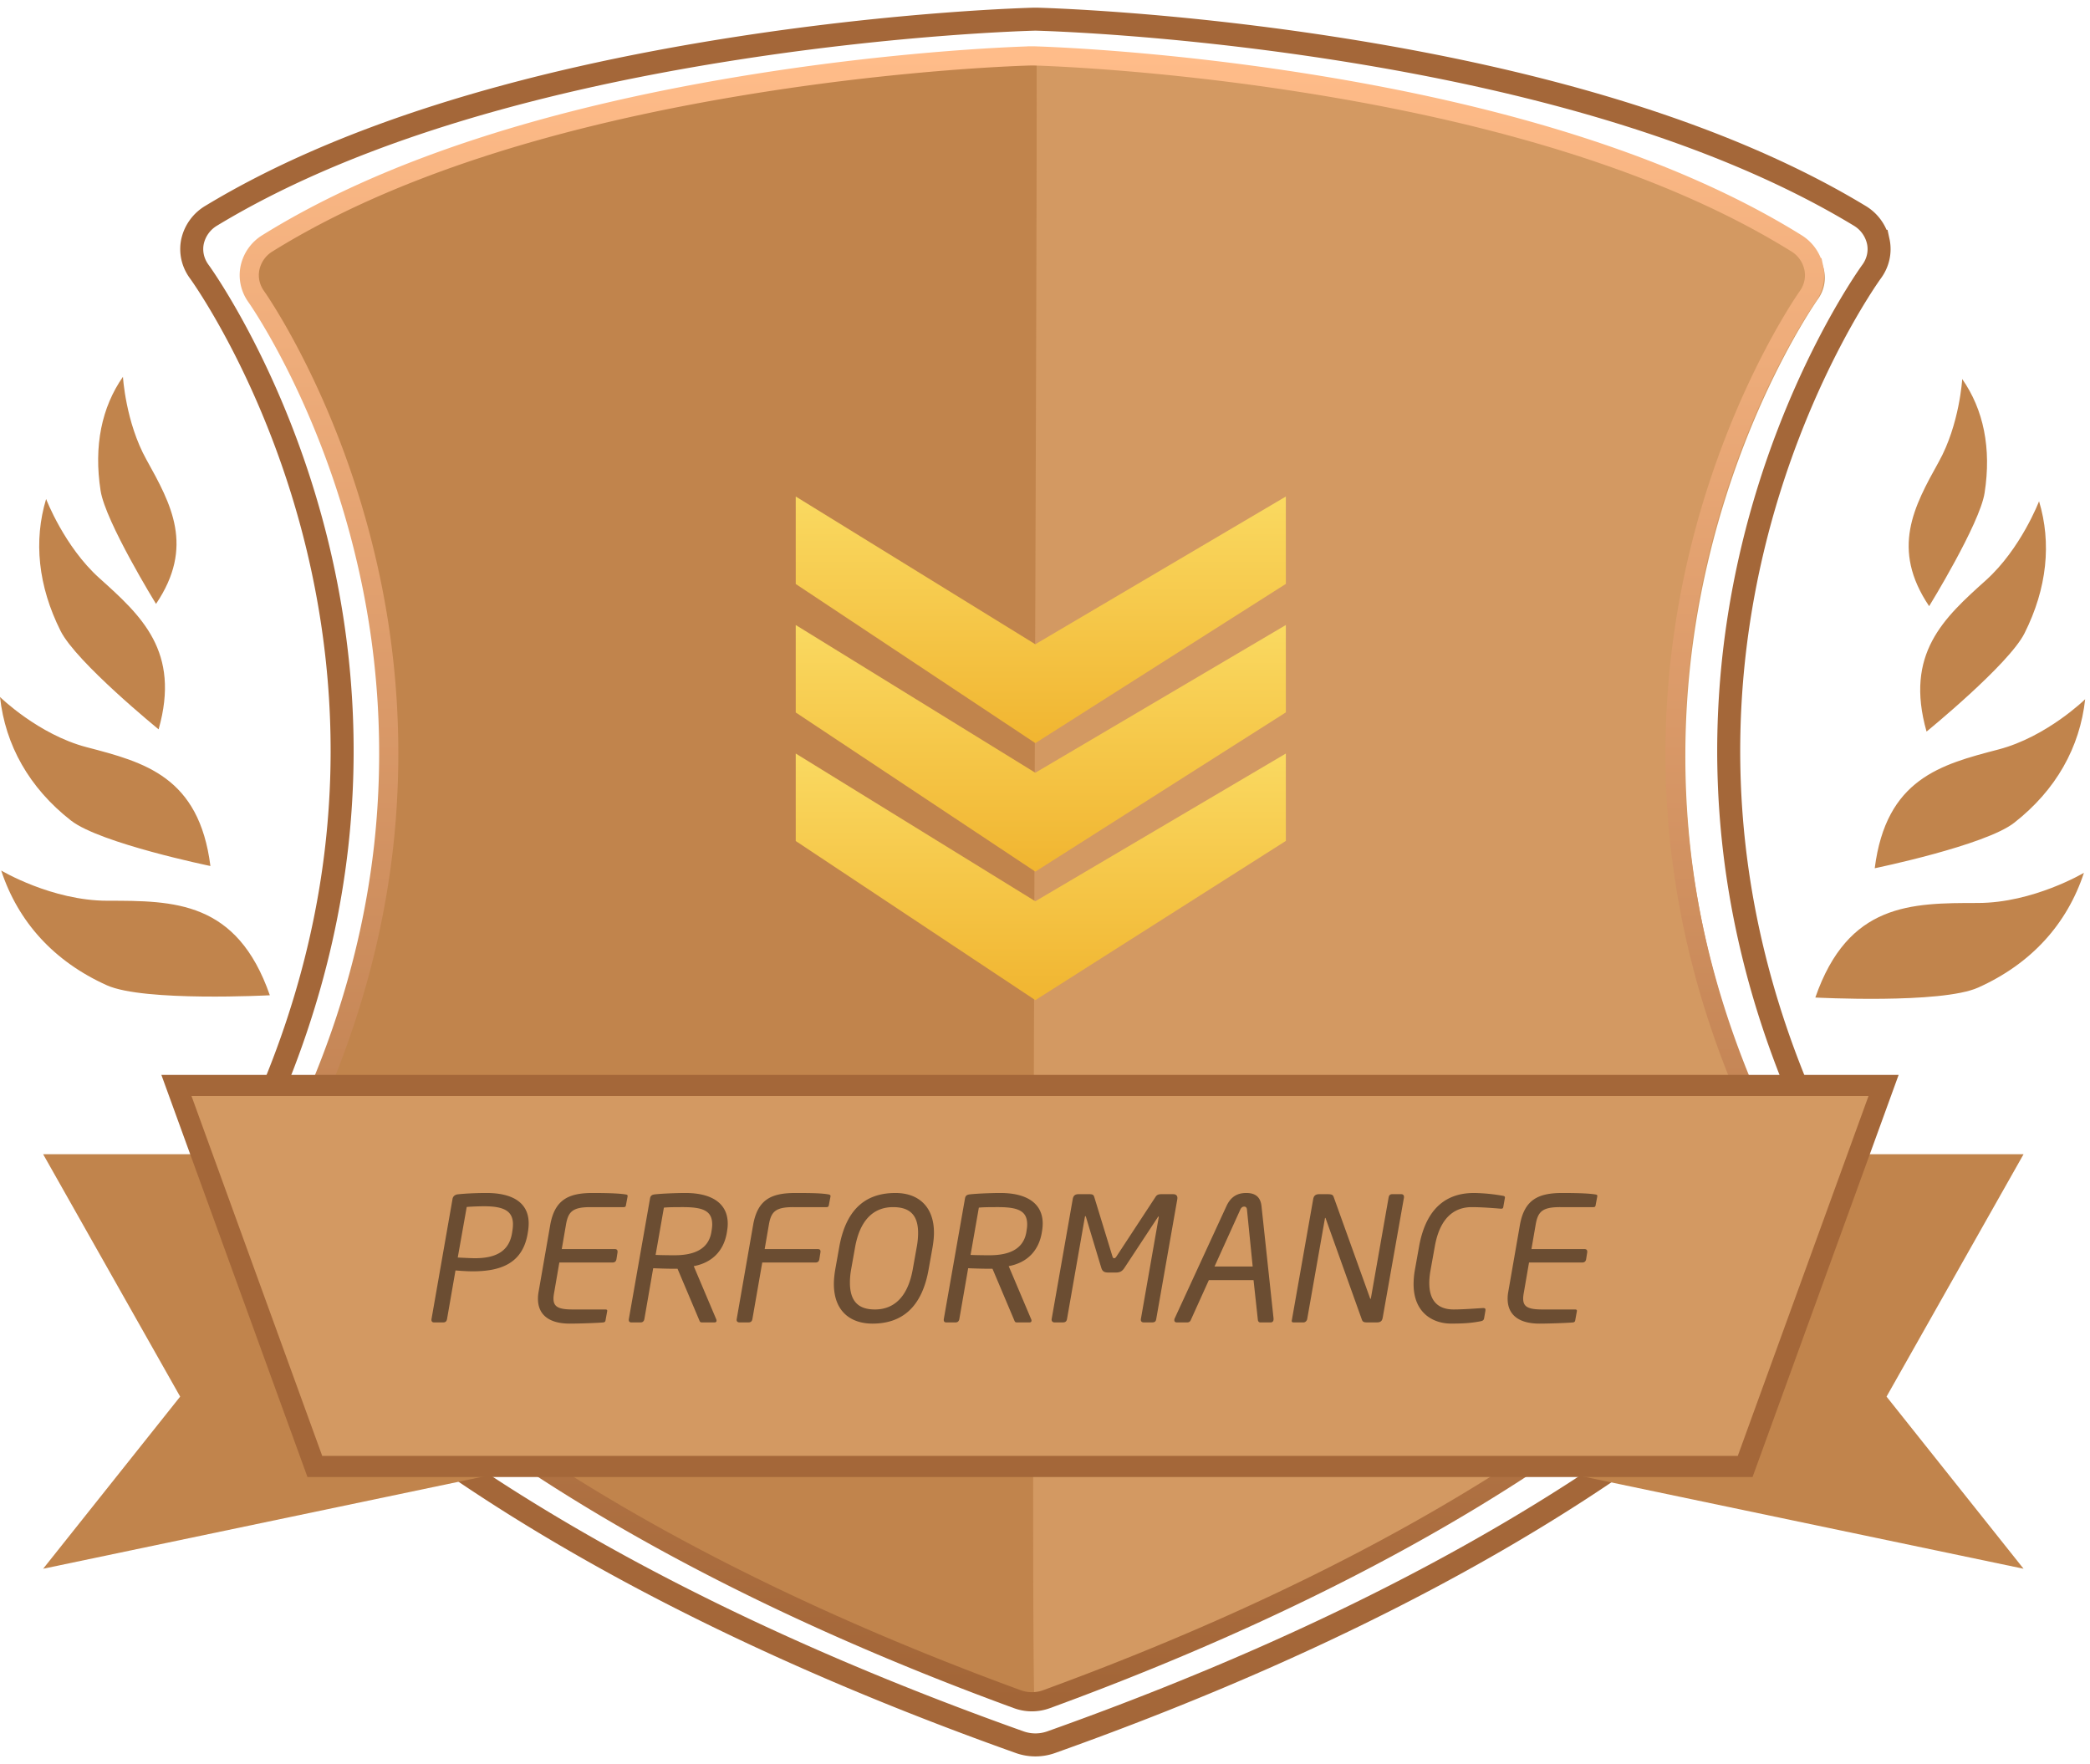 <svg width="109" height="92" fill="none" xmlns="http://www.w3.org/2000/svg"><path clip-rule="evenodd" d="M54 1h-.06c-.276.008-6.864.18-15.442 1.508-11.62 1.798-20.863 4.738-27.475 8.738a2.09 2.09 0 00-.98 1.338c-.118.55.008 1.119.35 1.581.04.053 4.105 5.655 6.203 14.465 1.224 5.14 1.549 10.358.967 15.51-.727 6.436-2.883 12.8-6.409 18.916-.375.65-.35 1.434.066 2.063.382.577 9.714 14.264 41.961 25.74a2.45 2.45 0 001.639 0C87.067 79.383 96.4 65.696 96.78 65.12c.417-.63.442-1.412.067-2.063-3.525-6.115-5.681-12.48-6.409-18.916-.582-5.152-.257-10.37.967-15.51 2.098-8.81 6.164-14.412 6.205-14.467.34-.463.465-1.033.346-1.58a2.09 2.09 0 00-.977-1.337c-6.612-4-15.857-6.94-27.475-8.738C60.925 1.181 54.337 1.008 54.06 1H54z" stroke="#A46739" stroke-width="1.2"/><path fill-rule="evenodd" clip-rule="evenodd" d="M39.568 4.489c-10.78 1.714-19.355 4.518-25.488 8.333a1.99 1.99 0 00-.909 1.276c-.11.524.008 1.067.325 1.508.036.05 3.808 5.393 5.754 13.795a44.07 44.07 0 01.897 14.792c-.675 6.139-2.675 12.209-5.945 18.042a1.896 1.896 0 00.06 1.967c.355.55 9.012 13.603 38.927 24.549.245.09.655.134.913.134.257 0 0-85.844 0-85.844s-6.577.181-14.534 1.448z" fill="#C1844C"/><path fill-rule="evenodd" clip-rule="evenodd" d="M68.734 4.489c10.78 1.714 19.355 4.518 25.488 8.333.472.293.799.753.909 1.276a1.903 1.903 0 01-.325 1.508c-.036.05-3.808 5.393-5.754 13.795a44.07 44.07 0 00-.897 14.792c.675 6.139 2.675 12.209 5.945 18.041.348.62.325 1.368-.061 1.968-.354.55-9.011 13.603-38.926 24.549-.245.089-.89.134-1.148.134-.257 0 .181-85.83.09-85.83-.09 0 6.722.167 14.68 1.434z" fill="#D39962"/><path clip-rule="evenodd" d="M53.818 2.915h-.056c-.257.007-6.368.172-14.325 1.439-10.78 1.714-19.355 4.518-25.488 8.333a1.99 1.99 0 00-.909 1.276c-.11.524.008 1.067.325 1.508.036.05 3.808 5.393 5.754 13.795a44.07 44.07 0 01.897 14.792C19.34 50.197 17.34 56.267 14.07 62.1a1.896 1.896 0 00.061 1.967c.354.55 9.011 13.603 38.926 24.549a2.218 2.218 0 001.52 0C84.493 77.67 93.15 64.617 93.504 64.066c.385-.6.409-1.346.061-1.966-3.27-5.833-5.27-11.903-5.945-18.042-.54-4.913-.239-9.89.897-14.792 1.946-8.402 5.718-13.745 5.756-13.797.315-.442.431-.985.32-1.507a1.99 1.99 0 00-.906-1.275C87.553 8.872 78.977 6.068 68.2 4.354c-7.957-1.267-14.069-1.432-14.325-1.44h-.056z" stroke="url(#paint0_linear)"/><path fill-rule="evenodd" clip-rule="evenodd" d="M105.535 81.813l-7.146-8.977 7.146-12.641h-8.522l-5.937 16.343H80.341l25.194 5.275zM2.25 81.813l7.146-8.977L2.25 60.195h8.522l5.937 16.343h10.736L2.25 81.813z" fill="#C1844C"/><path fill-rule="evenodd" clip-rule="evenodd" d="M91.015 76.479H16.42l-7.218-19.87h89.032l-7.218 19.87z" fill="#D39962" stroke="#A46739" stroke-width="1.1"/><path d="M27.572 63.8c0-1.098-.864-1.584-2.205-1.584-.522 0-1.107.027-1.503.072-.135.018-.234.099-.261.225l-1.098 6.273c-.018.108.027.18.126.18h.486c.144 0 .18-.09.198-.18l.44-2.53c.226.019.604.046.892.046 1.449 0 2.628-.396 2.88-2.016l.018-.117c.018-.135.027-.252.027-.37zm-.82.054c0 .099-.008.198-.026.315l-.018.117c-.135.864-.702 1.332-1.935 1.332-.234 0-.693-.027-.9-.036l.468-2.637c.216-.018.62-.036.909-.036 1.026 0 1.503.243 1.503.945zm4.04-.9h1.737c.063 0 .108-.018.117-.108l.08-.423c.019-.09-.008-.117-.071-.126-.243-.045-.73-.081-1.746-.081-1.26 0-1.98.35-2.214 1.674l-.603 3.465a1.91 1.91 0 00-.036.378c0 .873.63 1.296 1.656 1.296.53 0 1.503-.036 1.764-.063.09-.018.099-.072.108-.126l.08-.441c.019-.09-.017-.108-.107-.108h-1.71c-.756 0-.981-.162-.981-.567 0-.108.018-.225.045-.37l.26-1.511h2.764c.153 0 .198-.081.216-.18l.054-.342c.018-.135-.045-.18-.144-.18h-2.763l.216-1.251c.117-.684.324-.936 1.278-.936zm7.162.864c0-1.116-.91-1.602-2.205-1.602-.432 0-1.197.027-1.593.072-.162.018-.225.072-.252.198l-1.107 6.3c-.018.126.036.18.126.18h.486c.135 0 .18-.09.198-.18l.459-2.646c.225.009.693.027.99.027h.279l1.134 2.682c.045.117.072.117.18.117h.62c.064 0 .1-.036.1-.09a.18.18 0 00-.018-.081l-1.17-2.763c.918-.171 1.584-.765 1.737-1.818l.009-.063c.018-.117.027-.225.027-.333zm-.81.036c0 .09-.01.189-.027.297l-.01.063c-.134.936-.908 1.25-1.925 1.25-.405 0-.765-.008-.99-.017l.432-2.466c.216-.027.71-.027.999-.027 1.035 0 1.52.189 1.52.9zm4.23-.9h1.737c.08 0 .108-.045.117-.108l.08-.423c.019-.081 0-.117-.116-.135-.315-.054-.738-.072-1.701-.072-1.26 0-1.98.333-2.214 1.674l-.855 4.896c-.018.099.018.18.153.18h.459c.144 0 .189-.081.207-.18l.513-2.943h2.763c.162 0 .198-.081.216-.18l.054-.342c.027-.144-.045-.18-.144-.18H39.88l.216-1.251c.117-.684.324-.936 1.278-.936zm7.335 1.332c0-1.36-.81-2.07-2.007-2.07-1.413 0-2.556.693-2.934 2.826l-.207 1.16c-.045.27-.072.523-.072.757 0 1.413.855 2.07 2.016 2.07 1.521 0 2.574-.837 2.925-2.826l.207-1.161c.045-.27.072-.522.072-.756zm-.828.009c0 .216-.018.468-.072.747l-.207 1.16c-.26 1.45-.99 2.089-1.97 2.089-.82 0-1.306-.378-1.306-1.404 0-.207.018-.432.063-.684l.207-1.161c.261-1.45.99-2.088 1.98-2.088.82 0 1.305.36 1.305 1.34zm6.5-.477c0-1.116-.91-1.602-2.206-1.602-.432 0-1.197.027-1.593.072-.162.018-.225.072-.252.198l-1.107 6.3c-.018.126.036.18.126.18h.486c.135 0 .18-.09.198-.18l.46-2.646c.224.009.692.027.99.027h.278l1.134 2.682c.045.117.072.117.18.117h.621c.063 0 .1-.036.1-.09a.18.18 0 00-.019-.081l-1.17-2.763c.918-.171 1.584-.765 1.737-1.818l.01-.063c.017-.117.026-.225.026-.333zm-.81.036c0 .09-.01.189-.028.297l-.009.063c-.135.936-.909 1.25-1.926 1.25-.405 0-.765-.008-.99-.017l.432-2.466c.216-.027.711-.027 1-.027 1.034 0 1.52.189 1.52.9zm7.001-1.575c-.162 0-.243.036-.315.153l-2.025 3.087c-.054.08-.08.099-.126.099-.045 0-.063-.018-.09-.1l-.945-3.086c-.036-.117-.08-.153-.26-.153h-.559c-.225 0-.279.117-.306.26l-1.098 6.247c-.018.09.036.18.144.18h.441c.153 0 .198-.081.216-.18l.927-5.292c.01-.063.018-.072.027-.072.01 0 .018 0 .036.054l.792 2.628c.054.18.135.26.36.26h.414c.225 0 .333-.08.45-.26l1.737-2.637c.01-.01.018-.027.027-.027.01 0 .018.009.01.054l-.928 5.292c-.018.108.036.18.144.18h.441c.171 0 .198-.081.216-.18L61.4 62.54c.027-.171-.054-.261-.216-.261h-.612zm5.848 6.516v-.036l-.63-5.868c-.063-.55-.423-.675-.792-.675-.396 0-.783.135-1.035.684l-2.7 5.859c-.018.036-.018.063-.018.09 0 .072.045.117.126.117h.549c.108 0 .162-.063.189-.135l.936-2.07h2.331l.225 2.07c.009.072.045.135.126.135h.54c.108 0 .153-.072.153-.171zm-1.089-2.745h-1.989l1.341-2.961c.045-.1.108-.162.207-.162.09 0 .135.063.144.162l.297 2.96zm6.172 1.62c-.009.054-.018.072-.027.072-.009 0-.018-.018-.036-.072l-1.872-5.211c-.045-.135-.08-.18-.333-.18h-.44c-.208 0-.28.108-.307.252l-1.116 6.327c-.018.08.027.108.09.108h.522c.09 0 .171-.081.19-.171l.926-5.256c0-.018.01-.027.018-.027l.018.027 1.89 5.283c.036.09.072.144.261.144h.522c.234 0 .28-.117.306-.261l1.107-6.255v-.036c0-.072-.045-.135-.135-.135h-.477c-.135 0-.17.08-.189.17l-.918 5.22zm5.37-5.454c-1.142 0-2.448.495-2.862 2.78l-.224 1.252a4.253 4.253 0 00-.064.72c0 1.53 1.044 2.06 1.954 2.06.764 0 1.124-.044 1.511-.116.162-.027.198-.072.216-.18l.064-.37c.017-.116-.01-.152-.154-.143-.323.018-.99.072-1.502.072-.739 0-1.27-.37-1.27-1.377 0-.198.019-.414.064-.666l.225-1.251c.27-1.521 1.043-2.043 1.925-2.043.522 0 1.18.054 1.495.08.108.01.143-.017.152-.098l.081-.46c.019-.09-.053-.107-.125-.116a9.21 9.21 0 00-1.485-.144zm4.49.738h1.738c.063 0 .108-.018.117-.108l.08-.423c.019-.09-.008-.117-.071-.126-.243-.045-.73-.081-1.746-.081-1.26 0-1.98.35-2.214 1.674l-.603 3.465a1.91 1.91 0 00-.036.378c0 .873.63 1.296 1.656 1.296.53 0 1.503-.036 1.764-.063.09-.018.099-.072.108-.126l.08-.441c.019-.09-.017-.108-.107-.108h-1.71c-.756 0-.981-.162-.981-.567 0-.108.018-.225.045-.37l.26-1.511h2.764c.153 0 .198-.081.216-.18l.054-.342c.018-.135-.045-.18-.144-.18H79.87l.216-1.251c.117-.684.324-.936 1.278-.936z" fill="#000" fill-opacity=".496"/><path fill-rule="evenodd" clip-rule="evenodd" d="M108.684 45.518s-2.641 1.574-5.539 1.574c-3.47 0-6.756 0-8.47 4.931 0 0 6.565.346 8.492-.519 2.776-1.245 4.64-3.321 5.517-5.986zM108.748 36.466s-2.006 1.963-4.521 2.62c-3.01.785-5.861 1.529-6.454 6.195 0 0 5.76-1.186 7.275-2.373 2.182-1.708 3.423-3.931 3.7-6.442zM106.343 26.141s-.949 2.483-2.773 4.122c-2.182 1.961-4.25 3.82-3.094 7.89 0 0 4.288-3.493 5.109-5.127 1.181-2.352 1.413-4.712.758-6.885zM102.336 19.768s-.137 2.363-1.22 4.311c-1.294 2.332-2.522 4.54-.505 7.534 0 0 2.638-4.284 2.891-5.902.366-2.33-.057-4.358-1.166-5.943zM.063 45.4s2.641 1.575 5.54 1.575c3.47 0 6.756 0 8.47 4.93 0 0-6.565.347-8.493-.518C2.805 50.142.941 48.066.063 45.401zM0 36.349s2.006 1.963 4.521 2.619c3.01.785 5.861 1.53 6.453 6.196 0 0-5.759-1.186-7.274-2.373C1.518 41.083.277 38.859 0 36.349zM2.405 26.023s.949 2.484 2.773 4.123c2.182 1.961 4.25 3.819 3.094 7.89 0 0-4.288-3.493-5.11-5.127-1.18-2.352-1.413-4.712-.757-6.886zM6.412 19.651s.138 2.363 1.22 4.311c1.296 2.332 2.523 4.54.505 7.533 0 0-2.638-4.283-2.89-5.902-.365-2.33.057-4.357 1.165-5.942z" fill="#C1844C"/><path fill-rule="evenodd" clip-rule="evenodd" d="M41.5 43.86v-4.562l12.495 7.705 13.067-7.705v4.557L53.996 52.16 41.5 43.86z" fill="url(#paint1_linear)"/><path fill-rule="evenodd" clip-rule="evenodd" d="M41.5 37.158v-4.562L53.995 40.3l13.067-7.705v4.557l-13.066 8.305-12.496-8.3z" fill="url(#paint2_linear)"/><path fill-rule="evenodd" clip-rule="evenodd" d="M41.5 30.456v-4.562l12.495 7.705 13.067-7.705v4.557l-13.066 8.304L41.5 30.456z" fill="url(#paint3_linear)"/><defs><linearGradient id="paint0_linear" x1="53.817" y1="88.75" x2="53.817" y2="2.915" gradientUnits="userSpaceOnUse"><stop stop-color="#A26537"/><stop offset="1" stop-color="#FFBC89"/></linearGradient><linearGradient id="paint1_linear" x1="54.281" y1="39.298" x2="54.281" y2="55.728" gradientUnits="userSpaceOnUse"><stop stop-color="#FAD961"/><stop offset="1" stop-color="#EEAB23"/></linearGradient><linearGradient id="paint2_linear" x1="54.281" y1="32.596" x2="54.281" y2="49.026" gradientUnits="userSpaceOnUse"><stop stop-color="#FAD961"/><stop offset="1" stop-color="#EEAB23"/></linearGradient><linearGradient id="paint3_linear" x1="54.281" y1="25.894" x2="54.281" y2="42.324" gradientUnits="userSpaceOnUse"><stop stop-color="#FAD961"/><stop offset="1" stop-color="#EEAB23"/></linearGradient></defs></svg>